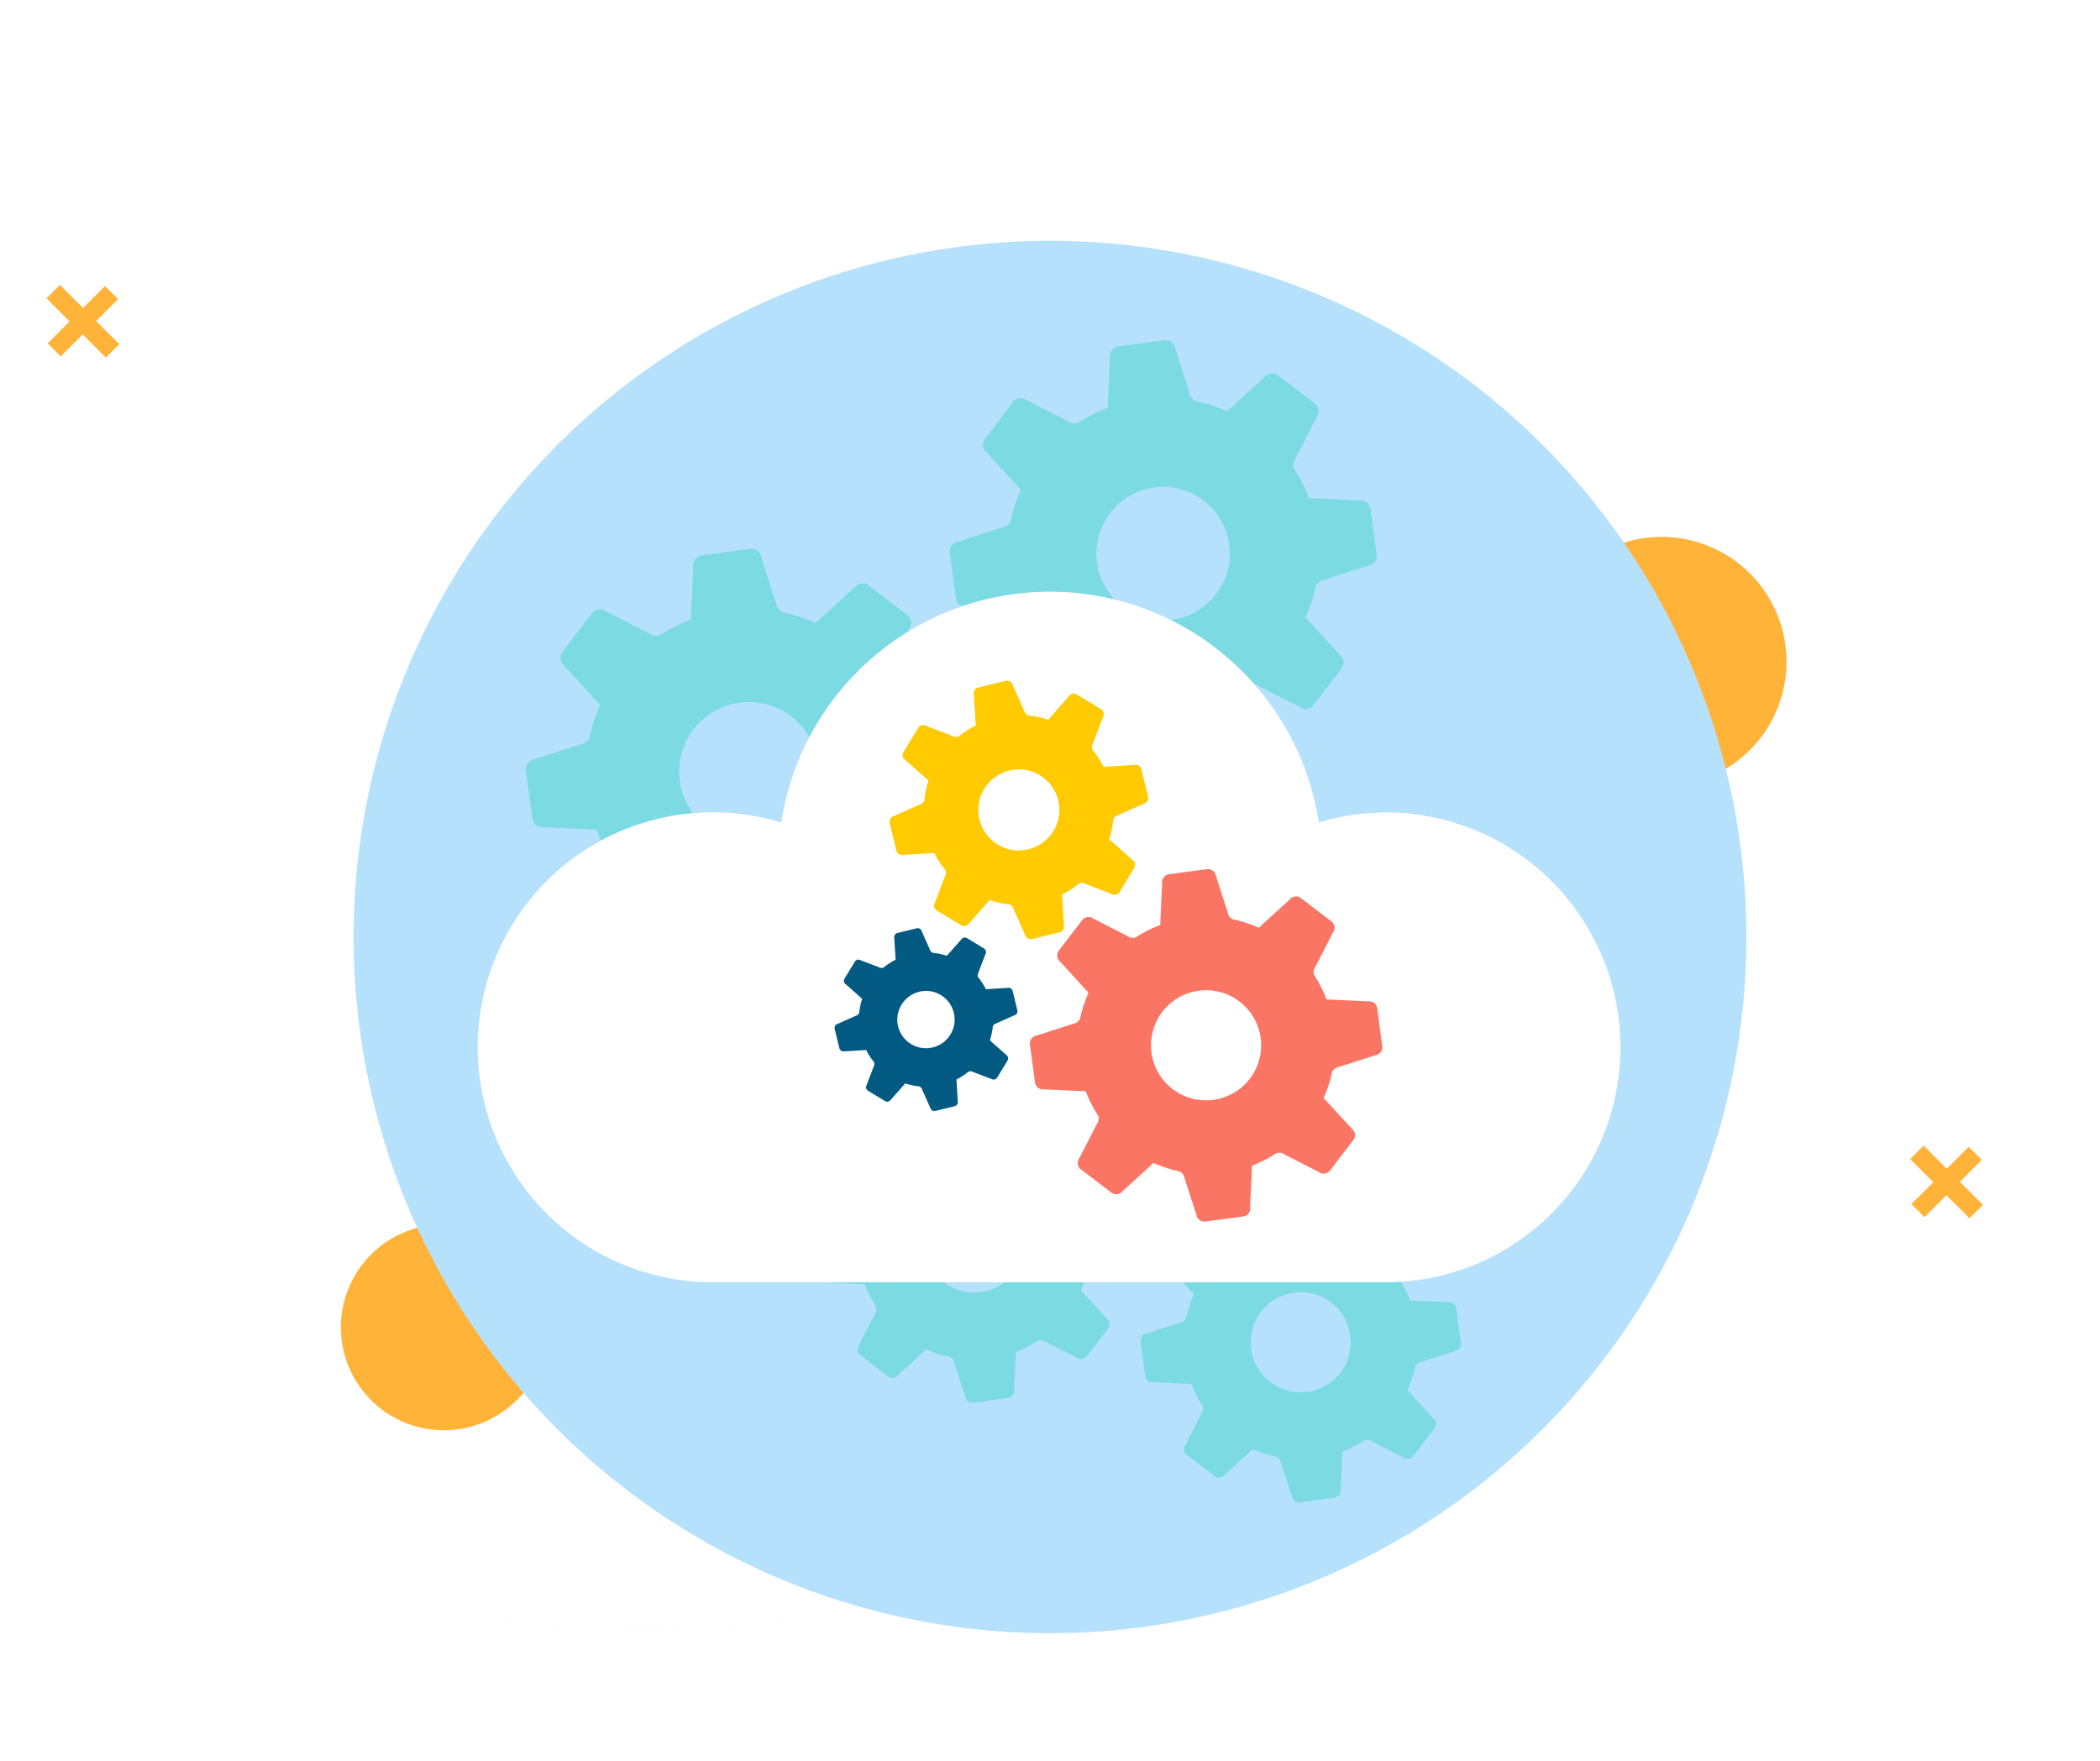 <svg xmlns="http://www.w3.org/2000/svg" xmlns:xlink="http://www.w3.org/1999/xlink" width="149" height="125" viewBox="0 0 149 125">
  <defs>
    <filter id="Trazado_501745" x="-3.119" y="14.215" width="153.022" height="120.256" filterUnits="userSpaceOnUse">
      <feOffset dy="3" input="SourceAlpha"/>
      <feGaussianBlur stdDeviation="3" result="blur"/>
      <feFlood flood-opacity="0.161"/>
      <feComposite operator="in" in2="blur"/>
      <feComposite in="SourceGraphic"/>
    </filter>
    <clipPath id="clip-path">
      <rect id="Rectángulo_287342" data-name="Rectángulo 287342" width="149" height="125" fill="#fff" stroke="#707070" stroke-width="1" opacity="0.13"/>
    </clipPath>
    <clipPath id="clip-path-2">
      <rect id="Rectángulo_287341" data-name="Rectángulo 287341" width="134.306" height="113.235" fill="#fff"/>
    </clipPath>
    <clipPath id="clip-path-3">
      <path id="Trazado_504168" data-name="Trazado 504168" d="M149.649,18.233c36.4-.146,7.584,36.156,23.232,58.267,11.705,16.54,33.866,32.3,23.056,46.378-11.861,15.441-38.26-6.816-76.872,6.768C86.788,141,53.837,96.893,67.825,62.99c7.437-18.024,57.545-44.66,81.824-44.757" transform="translate(-64.52 -18.232)" fill="#fff"/>
    </clipPath>
    <clipPath id="clip-path-4">
      <rect id="Rectángulo_275969" data-name="Rectángulo 275969" width="5.164" height="5.163" fill="#ffb338"/>
    </clipPath>
    <clipPath id="clip-path-5">
      <path id="Trazado_501742" data-name="Trazado 501742" d="M51.878,44.325,50.322,45.88l-.927-.927L50.95,43.4l-1.64-1.64.955-.955,1.64,1.64,1.556-1.555.927.927L52.832,43.37l1.641,1.641-.955.955Z" transform="translate(-49.31 -40.802)" fill="#ffb338"/>
    </clipPath>
    <clipPath id="clip-path-6">
      <rect id="Rectángulo_275974" data-name="Rectángulo 275974" width="140.483" height="113.025" fill="none"/>
    </clipPath>
    <linearGradient id="linear-gradient" x1="-0.084" y1="1.037" x2="-0.079" y2="1.037" gradientUnits="objectBoundingBox">
      <stop offset="0" stop-color="#0078b2"/>
      <stop offset="0.184" stop-color="#0078b2"/>
      <stop offset="1" stop-color="#86cff2"/>
    </linearGradient>
    <clipPath id="clip-path-7">
      <g transform="matrix(1, 0, 0, 1, 0, 0)" filter="url(#Trazado_501745)">
        <path id="Trazado_501745-2" data-name="Trazado 501745" d="M175.814,41.377c-15.687-4.766-28.58,4.039-40.057,13.037s-24.941-.439-32.531-9.013c-9.282-10.484-26.474-10.887-35.035.953-6.858,9.485-6.24,25.365,8.826,32.786,14.457,7.122,25.937,16.117,28.941,28.96s5.33,26.548,20.3,30.858c11.567,3.33,21-4.062,21.615-15.677.619-11.763,6.681-15.374,15.979-17.113s16.856-2.7,23.388-8.125,10.956-12.337,11.729-24.823-7.464-27.078-23.15-31.843" transform="translate(-63.99 -37.5)" fill="#ffb338"/>
      </g>
    </clipPath>
    <filter id="Trazado_501751" x="-27.258" y="-11.244" width="199.365" height="170.713" filterUnits="userSpaceOnUse">
      <feOffset dy="3" input="SourceAlpha"/>
      <feGaussianBlur stdDeviation="9" result="blur-2"/>
      <feFlood flood-opacity="0.161"/>
      <feComposite operator="in" in2="blur-2"/>
      <feComposite in="SourceGraphic"/>
    </filter>
    <clipPath id="clip-path-8">
      <rect id="Rectángulo_275974-2" data-name="Rectángulo 275974" width="147.176" height="118.41" fill="none"/>
    </clipPath>
    <filter id="Trazado_501750" x="100.036" y="29.1" width="35.719" height="35.721" filterUnits="userSpaceOnUse">
      <feOffset dy="3" input="SourceAlpha"/>
      <feGaussianBlur stdDeviation="3" result="blur-3"/>
      <feFlood flood-opacity="0.161"/>
      <feComposite operator="in" in2="blur-3"/>
      <feComposite in="SourceGraphic"/>
    </filter>
    <filter id="Trazado_501957" x="15.187" y="77.887" width="32.616" height="32.617" filterUnits="userSpaceOnUse">
      <feOffset dy="3" input="SourceAlpha"/>
      <feGaussianBlur stdDeviation="3" result="blur-4"/>
      <feFlood flood-opacity="0.161"/>
      <feComposite operator="in" in2="blur-4"/>
      <feComposite in="SourceGraphic"/>
    </filter>
    <clipPath id="clip-path-11">
      <rect id="Rectángulo_329178" data-name="Rectángulo 329178" width="98.822" height="98.822" fill="none"/>
    </clipPath>
    <clipPath id="clip-path-12">
      <rect id="Rectángulo_329177" data-name="Rectángulo 329177" width="98.822" height="98.822" transform="translate(0 0)" fill="none"/>
    </clipPath>
    <clipPath id="clip-path-13">
      <rect id="Rectángulo_329173" data-name="Rectángulo 329173" width="31.641" height="31.642" transform="translate(12.22 21.855)" fill="none"/>
    </clipPath>
    <clipPath id="clip-path-14">
      <rect id="Rectángulo_329174" data-name="Rectángulo 329174" width="22.736" height="22.736" transform="translate(55.832 66.803)" fill="none"/>
    </clipPath>
    <clipPath id="clip-path-15">
      <rect id="Rectángulo_329175" data-name="Rectángulo 329175" width="30.301" height="30.301" transform="translate(42.29 7.049)" fill="none"/>
    </clipPath>
    <clipPath id="clip-path-16">
      <rect id="Rectángulo_329176" data-name="Rectángulo 329176" width="22.736" height="22.736" transform="translate(32.663 59.726)" fill="none"/>
    </clipPath>
  </defs>
  <g id="Grupo_1034308" data-name="Grupo 1034308" transform="translate(-303.5 -21530.969)">
    <g id="Enmascarar_grupo_736363" data-name="Enmascarar grupo 736363" transform="translate(303.5 21530.969)" clip-path="url(#clip-path)">
      <g id="Grupo_741180" data-name="Grupo 741180" transform="translate(-27.841 0.033)">
        <g id="Grupo_741179" data-name="Grupo 741179" transform="translate(33.722 7.108)" opacity="0.41" clip-path="url(#clip-path-2)">
          <g id="Grupo_741178" data-name="Grupo 741178" transform="translate(0 0)">
            <g id="Grupo_741177" data-name="Grupo 741177" clip-path="url(#clip-path-3)">
              <path id="Trazado_504167" data-name="Trazado 504167" d="M216.78,92.84,53.76,177.719,6.468-.187l163.02-84.88Z" transform="translate(-45.852 14.985)" fill="#fff"/>
            </g>
          </g>
        </g>
        <g id="Grupo_733941" data-name="Grupo 733941" transform="translate(31.14 20.183)">
          <g id="Grupo_733900" data-name="Grupo 733900" transform="translate(0 0)">
            <g id="Grupo_733899" data-name="Grupo 733899" clip-path="url(#clip-path-4)">
              <g id="Grupo_733898" data-name="Grupo 733898" transform="translate(0)">
                <g id="Grupo_733897" data-name="Grupo 733897" clip-path="url(#clip-path-5)">
                  <rect id="Rectángulo_275968" data-name="Rectángulo 275968" width="5.163" height="5.163" transform="translate(0)" fill="#ffb338"/>
                </g>
              </g>
            </g>
          </g>
        </g>
        <g id="Grupo_733943" data-name="Grupo 733943" transform="translate(0 2.785)" opacity="0.75">
          <g id="Grupo_733918" data-name="Grupo 733918" transform="translate(0 0)">
            <g id="Grupo_733917" data-name="Grupo 733917" clip-path="url(#clip-path-6)">
              <path id="Trazado_501748" data-name="Trazado 501748" d="M96.161,19.792h0c-11.274,12.236-24.045,19.77-44.148,19.77q-2.942,0-6.1-.218-1.027-.071-2.037-.071c-14.345,0-25.8,10.644-25.8,25.629,0,8.639,3.807,18.721,13.063,29.037a80.511,80.511,0,0,0,60.111,26.693,66.481,66.481,0,0,0,26.163-4.971c29.646-12.926,40.5-37.305,40.5-59.159,0-12.753-3.7-24.647-9.51-32.9C140.664,12.61,130.924,8.254,121.547,8.254c-9.737,0-19.082,4.7-25.386,11.538h0c6.3-6.841,15.649-11.538,25.386-11.538,9.377,0,19.117,4.356,26.856,15.345,5.814,8.256,9.51,20.149,9.51,32.9,0,21.854-10.852,46.233-40.5,59.159a66.481,66.481,0,0,1-26.163,4.971A80.511,80.511,0,0,1,31.14,93.939C21.884,83.623,18.077,73.541,18.077,64.9c0-14.985,11.455-25.629,25.8-25.629q1.009,0,2.037.071,3.161.22,6.1.218c20.1,0,32.874-7.534,44.148-19.77Z" transform="translate(-17.753 -7.93)" fill="url(#linear-gradient)"/>
            </g>
          </g>
        </g>
        <rect id="Rectángulo_275984" data-name="Rectángulo 275984" width="102.915" height="88.868" transform="translate(15.188 17.211)" fill="none"/>
        <g id="Grupo_733907" data-name="Grupo 733907" transform="translate(33.722 20.183)" opacity="0.51" clip-path="url(#clip-path-7)">
          <g transform="matrix(1, 0, 0, 1, -5.88, -20.22)" filter="url(#Trazado_501751)">
            <path id="Trazado_501751-2" data-name="Trazado 501751" d="M0,0H141.814V112.189H0Z" transform="translate(-0.26 17.34) rotate(-1.85)" fill="#ffb338"/>
          </g>
        </g>
        <rect id="Rectángulo_275972" data-name="Rectángulo 275972" width="135.022" height="102.255" transform="translate(33.722 20.183)" fill="none"/>
        <g id="Grupo_733919" data-name="Grupo 733919" transform="translate(2.232 0)" opacity="0.75">
          <g id="Grupo_733918-2" data-name="Grupo 733918" transform="translate(0)">
            <g id="Grupo_733917-2" data-name="Grupo 733917" clip-path="url(#clip-path-8)">
              <path id="Trazado_501748-2" data-name="Trazado 501748" d="M99.882,20.342h0C88.071,33.161,74.691,41.053,53.63,41.053q-3.082,0-6.391-.229-1.076-.074-2.134-.074c-15.028,0-27.029,11.151-27.029,26.85,0,9.051,3.989,19.613,13.685,30.421a84.347,84.347,0,0,0,62.975,27.964,69.648,69.648,0,0,0,27.41-5.208C153.206,107.236,164.575,81.7,164.575,58.8c0-13.361-3.872-25.821-9.963-34.47C146.5,12.817,136.3,8.254,126.477,8.254c-10.2,0-19.991,4.921-26.6,12.088h0c6.6-7.167,16.394-12.088,26.6-12.088,9.824,0,20.028,4.563,28.135,16.076,6.091,8.649,9.963,21.109,9.963,34.47,0,22.9-11.369,48.435-42.428,61.977a69.648,69.648,0,0,1-27.41,5.208A84.347,84.347,0,0,1,31.762,98.021c-9.7-10.808-13.685-21.37-13.685-30.421,0-15.7,12-26.85,27.029-26.85q1.057,0,2.134.074,3.311.23,6.391.229c21.061,0,34.441-7.893,46.251-20.712Z" transform="translate(-17.738 -7.915)" fill="url(#linear-gradient)"/>
            </g>
          </g>
        </g>
        <rect id="Rectángulo_275973" data-name="Rectángulo 275973" width="107.818" height="93.101" transform="translate(18.142 15.113)" fill="none"/>
        <g id="Grupo_733982" data-name="Grupo 733982" transform="translate(163.374 81.27)">
          <g id="Grupo_733900-2" data-name="Grupo 733900" transform="translate(0 0)">
            <g id="Grupo_733899-2" data-name="Grupo 733899" clip-path="url(#clip-path-4)">
              <g id="Grupo_733898-2" data-name="Grupo 733898" transform="translate(0)">
                <g id="Grupo_733897-2" data-name="Grupo 733897" clip-path="url(#clip-path-5)">
                  <rect id="Rectángulo_275968-2" data-name="Rectángulo 275968" width="5.163" height="5.163" transform="translate(0)" fill="#ffb338"/>
                </g>
              </g>
            </g>
          </g>
        </g>
        <g transform="matrix(1, 0, 0, 1, 27.84, -0.03)" filter="url(#Trazado_501750)">
          <path id="Trazado_501750-2" data-name="Trazado 501750" d="M236.768,93.091a8.86,8.86,0,1,1-8.86-8.86,8.86,8.86,0,0,1,8.86,8.86" transform="translate(-110.01 -49.13)" fill="#ffb338"/>
        </g>
        <g transform="matrix(1, 0, 0, 1, 27.84, -0.03)" filter="url(#Trazado_501957)">
          <path id="Trazado_501957-2" data-name="Trazado 501957" d="M233.665,91.539a7.308,7.308,0,1,1-7.308-7.308,7.308,7.308,0,0,1,7.308,7.308" transform="translate(-194.86 -0.34)" fill="#ffb338"/>
        </g>
      </g>
    </g>
    <g id="Grupo_879895" data-name="Grupo 879895" transform="translate(328.589 21548.059)">
      <g id="Grupo_879894" data-name="Grupo 879894" clip-path="url(#clip-path-11)">
        <g id="Grupo_879893" data-name="Grupo 879893">
          <g id="Grupo_879892" data-name="Grupo 879892" clip-path="url(#clip-path-12)">
            <path id="Trazado_631872" data-name="Trazado 631872" d="M98.822,49.411A49.411,49.411,0,1,0,49.411,98.822,49.411,49.411,0,0,0,98.822,49.411" fill="#b6e1fd"/>
            <g id="Grupo_879882" data-name="Grupo 879882" opacity="0.6" style="mix-blend-mode: multiply;isolation: isolate">
              <g id="Grupo_879881" data-name="Grupo 879881">
                <g id="Grupo_879880" data-name="Grupo 879880" clip-path="url(#clip-path-13)">
                  <path id="Trazado_631873" data-name="Trazado 631873" d="M31.986,52.227l.159-3.408a.866.866,0,0,1,.028-.345,11.472,11.472,0,0,0,2.186-1.115.863.863,0,0,1,.764.137l3.038,1.553a.719.719,0,0,0,1.007-.135l2.086-2.732a.718.718,0,0,0-.135-1.007l-2.3-2.522a.853.853,0,0,1-.224-.264,11.538,11.538,0,0,0,.758-2.334.865.865,0,0,1,.636-.444l3.246-1.049a.718.718,0,0,0,.617-.808L43.4,34.347a.72.72,0,0,0-.808-.617l-3.407-.158a.866.866,0,0,1-.345-.028,11.511,11.511,0,0,0-1.115-2.187.861.861,0,0,1,.136-.763l1.554-3.038a.72.72,0,0,0-.135-1.007l-2.733-2.087a.718.718,0,0,0-1.006.135l-2.522,2.3a.845.845,0,0,1-.265.224,11.529,11.529,0,0,0-2.333-.758.862.862,0,0,1-.444-.636l-1.049-3.247a.719.719,0,0,0-.808-.616l-3.407.456a.718.718,0,0,0-.617.808l-.158,3.407a.866.866,0,0,1-.028.345,11.481,11.481,0,0,0-2.187,1.115.863.863,0,0,1-.764-.136L17.921,26.3a.719.719,0,0,0-1.007.135L14.827,29.17a.718.718,0,0,0,.135,1.007l2.3,2.522a.849.849,0,0,1,.225.265,11.529,11.529,0,0,0-.758,2.333.864.864,0,0,1-.637.444L12.843,36.79a.718.718,0,0,0-.616.808l.456,3.407a.719.719,0,0,0,.807.617l3.408.158a.86.86,0,0,1,.344.028,11.515,11.515,0,0,0,1.116,2.187.864.864,0,0,1-.137.764L16.668,47.8A.719.719,0,0,0,16.8,48.8l2.732,2.087a.719.719,0,0,0,1.007-.135l2.521-2.3a.857.857,0,0,1,.265-.224,11.539,11.539,0,0,0,2.334.758.861.861,0,0,1,.443.637l1.05,3.246a.718.718,0,0,0,.807.616l3.408-.456a.718.718,0,0,0,.616-.807m-8.842-13.9A4.941,4.941,0,1,1,28.7,42.573a4.941,4.941,0,0,1-5.553-4.241" fill="#55d6d2"/>
                </g>
              </g>
            </g>
            <g id="Grupo_879885" data-name="Grupo 879885" opacity="0.6" style="mix-blend-mode: multiply;isolation: isolate">
              <g id="Grupo_879884" data-name="Grupo 879884">
                <g id="Grupo_879883" data-name="Grupo 879883" clip-path="url(#clip-path-14)">
                  <path id="Trazado_631874" data-name="Trazado 631874" d="M70.036,88.626l.113-2.448a.605.605,0,0,1,.021-.248,8.3,8.3,0,0,0,1.571-.8.622.622,0,0,1,.549.1l2.182,1.116a.517.517,0,0,0,.724-.1l1.5-1.964a.515.515,0,0,0-.1-.723l-1.651-1.812a.621.621,0,0,1-.161-.19,8.263,8.263,0,0,0,.545-1.677.622.622,0,0,1,.457-.319l2.333-.754a.516.516,0,0,0,.443-.58l-.328-2.448a.516.516,0,0,0-.58-.443l-2.449-.114a.62.62,0,0,1-.247-.02,8.268,8.268,0,0,0-.8-1.571.621.621,0,0,1,.1-.549L75.372,70.9a.517.517,0,0,0-.1-.724l-1.964-1.5a.515.515,0,0,0-.723.1l-1.812,1.651a.621.621,0,0,1-.19.161,8.325,8.325,0,0,0-1.677-.545.617.617,0,0,1-.319-.457l-.754-2.333a.517.517,0,0,0-.58-.443l-2.449.328a.518.518,0,0,0-.443.581l-.113,2.448a.607.607,0,0,1-.021.248,8.236,8.236,0,0,0-1.571.8.622.622,0,0,1-.549-.1L59.929,70a.516.516,0,0,0-.724.1l-1.5,1.963a.516.516,0,0,0,.1.724l1.651,1.811a.624.624,0,0,1,.161.191,8.3,8.3,0,0,0-.545,1.676.619.619,0,0,1-.457.319l-2.333.754a.517.517,0,0,0-.443.58l.328,2.449a.517.517,0,0,0,.58.443l2.449.114a.618.618,0,0,1,.247.02,8.268,8.268,0,0,0,.8,1.571.621.621,0,0,1-.1.549l-1.116,2.183a.515.515,0,0,0,.1.723l1.963,1.5a.515.515,0,0,0,.723-.1l1.812-1.65a.622.622,0,0,1,.19-.162,8.262,8.262,0,0,0,1.677.545.621.621,0,0,1,.319.457l.754,2.333a.516.516,0,0,0,.58.443l2.449-.328a.517.517,0,0,0,.443-.58m-6.354-9.984a3.55,3.55,0,1,1,3.99,3.047,3.55,3.55,0,0,1-3.99-3.047" fill="#55d6d2"/>
                </g>
              </g>
            </g>
            <g id="Grupo_879888" data-name="Grupo 879888" opacity="0.6" style="mix-blend-mode: multiply;isolation: isolate">
              <g id="Grupo_879887" data-name="Grupo 879887">
                <g id="Grupo_879886" data-name="Grupo 879886" clip-path="url(#clip-path-15)">
                  <path id="Trazado_631875" data-name="Trazado 631875" d="M61.219,36.134l.152-3.263a.828.828,0,0,1,.026-.33,11,11,0,0,0,2.094-1.068.829.829,0,0,1,.732.13l2.909,1.488a.688.688,0,0,0,.964-.129l2-2.617a.687.687,0,0,0-.129-.964l-2.2-2.415a.822.822,0,0,1-.215-.253,11.062,11.062,0,0,0,.726-2.235.826.826,0,0,1,.61-.425l3.108-1a.688.688,0,0,0,.591-.773l-.437-3.263a.689.689,0,0,0-.773-.591l-3.263-.151a.833.833,0,0,1-.331-.027,10.917,10.917,0,0,0-1.068-2.094.829.829,0,0,1,.131-.732l1.487-2.909a.687.687,0,0,0-.129-.964l-2.616-2a.688.688,0,0,0-.965.129l-2.414,2.2a.826.826,0,0,1-.254.215,11.041,11.041,0,0,0-2.235-.726.825.825,0,0,1-.424-.61l-1-3.108a.689.689,0,0,0-.774-.591l-3.263.437a.688.688,0,0,0-.59.774l-.152,3.263a.812.812,0,0,1-.027.33,10.967,10.967,0,0,0-2.093,1.068.826.826,0,0,1-.732-.131l-2.909-1.487a.687.687,0,0,0-.964.129l-2,2.616a.689.689,0,0,0,.13.965l2.2,2.414a.826.826,0,0,1,.215.254,10.979,10.979,0,0,0-.726,2.235.829.829,0,0,1-.61.424l-3.109,1a.688.688,0,0,0-.59.774l.437,3.263a.688.688,0,0,0,.773.59l3.263.152a.81.81,0,0,1,.33.027,11.009,11.009,0,0,0,1.069,2.094.827.827,0,0,1-.131.731l-1.488,2.909a.688.688,0,0,0,.13.964l2.616,2a.688.688,0,0,0,.964-.129l2.415-2.2a.828.828,0,0,1,.254-.215,10.99,10.99,0,0,0,2.234.726.83.83,0,0,1,.425.61l1,3.109a.688.688,0,0,0,.773.59l3.263-.437a.688.688,0,0,0,.591-.773M52.751,22.828a4.731,4.731,0,1,1,5.318,4.061,4.731,4.731,0,0,1-5.318-4.061" fill="#55d6d2"/>
                </g>
              </g>
            </g>
            <g id="Grupo_879891" data-name="Grupo 879891" opacity="0.6" style="mix-blend-mode: multiply;isolation: isolate">
              <g id="Grupo_879890" data-name="Grupo 879890">
                <g id="Grupo_879889" data-name="Grupo 879889" clip-path="url(#clip-path-16)">
                  <path id="Trazado_631876" data-name="Trazado 631876" d="M46.866,81.549,46.98,79.1a.605.605,0,0,1,.02-.248,8.268,8.268,0,0,0,1.571-.8.622.622,0,0,1,.549.1L51.3,79.266a.517.517,0,0,0,.724-.1l1.5-1.964a.515.515,0,0,0-.1-.723l-1.65-1.812a.611.611,0,0,1-.162-.19,8.263,8.263,0,0,0,.545-1.677.622.622,0,0,1,.457-.319l2.333-.754a.516.516,0,0,0,.443-.58L55.066,68.7a.516.516,0,0,0-.58-.443l-2.449-.114a.619.619,0,0,1-.247-.02,8.277,8.277,0,0,0-.8-1.572.625.625,0,0,1,.1-.549L52.2,63.822a.517.517,0,0,0-.1-.724l-1.964-1.5a.515.515,0,0,0-.723.1l-1.812,1.651a.621.621,0,0,1-.19.161,8.325,8.325,0,0,0-1.677-.545.617.617,0,0,1-.319-.457l-.754-2.333a.517.517,0,0,0-.58-.443l-2.448.328a.516.516,0,0,0-.443.581l-.114,2.448a.624.624,0,0,1-.02.248,8.215,8.215,0,0,0-1.572.8.619.619,0,0,1-.548-.1l-2.183-1.116a.516.516,0,0,0-.724.1l-1.5,1.963a.515.515,0,0,0,.1.723l1.651,1.812a.624.624,0,0,1,.161.191,8.3,8.3,0,0,0-.545,1.676.617.617,0,0,1-.457.319l-2.333.754a.517.517,0,0,0-.443.58l.328,2.449a.517.517,0,0,0,.58.443l2.449.114a.607.607,0,0,1,.248.02,8.207,8.207,0,0,0,.8,1.571.621.621,0,0,1-.1.549l-1.116,2.182a.516.516,0,0,0,.1.724l1.963,1.5a.515.515,0,0,0,.723-.1l1.812-1.65a.614.614,0,0,1,.191-.162,8.234,8.234,0,0,0,1.676.545.619.619,0,0,1,.319.457l.754,2.333a.516.516,0,0,0,.58.443l2.449-.328a.517.517,0,0,0,.443-.58m-6.354-9.984a3.55,3.55,0,1,1,3.99,3.047,3.55,3.55,0,0,1-3.99-3.047" fill="#55d6d2"/>
                </g>
              </g>
            </g>
            <path id="Trazado_631877" data-name="Trazado 631877" d="M73.337,40.565a16.688,16.688,0,0,0-4.859.721,19.287,19.287,0,0,0-38.134,0,16.677,16.677,0,1,0-4.859,32.63H73.337a16.676,16.676,0,0,0,0-33.351" fill="#fff"/>
            <path id="Trazado_631878" data-name="Trazado 631878" d="M63.606,68.6l.125-2.694a.675.675,0,0,1,.022-.273,9.076,9.076,0,0,0,1.729-.882.686.686,0,0,1,.6.108l2.4,1.228a.568.568,0,0,0,.8-.106l1.65-2.161a.569.569,0,0,0-.107-.8L69.01,61.032a.682.682,0,0,1-.177-.21,9.046,9.046,0,0,0,.6-1.845.685.685,0,0,1,.5-.35L72.5,57.8a.569.569,0,0,0,.488-.639l-.361-2.694a.568.568,0,0,0-.639-.487L69.3,53.851a.67.67,0,0,1-.272-.022,9.106,9.106,0,0,0-.882-1.729.682.682,0,0,1,.108-.6l1.228-2.4a.569.569,0,0,0-.107-.8l-2.16-1.649a.567.567,0,0,0-.8.106l-1.994,1.817a.678.678,0,0,1-.209.177,9.148,9.148,0,0,0-1.845-.6.683.683,0,0,1-.351-.5l-.83-2.567a.569.569,0,0,0-.638-.488l-2.694.361a.569.569,0,0,0-.488.639l-.125,2.694a.686.686,0,0,1-.022.272,9.076,9.076,0,0,0-1.729.882.682.682,0,0,1-.6-.108l-2.4-1.228a.568.568,0,0,0-.8.107l-1.65,2.16a.568.568,0,0,0,.107.8l1.816,1.994a.669.669,0,0,1,.178.209,9.151,9.151,0,0,0-.6,1.845.681.681,0,0,1-.5.351l-2.567.83a.567.567,0,0,0-.487.638l.361,2.694a.567.567,0,0,0,.638.488l2.694.125a.693.693,0,0,1,.273.022,9.076,9.076,0,0,0,.882,1.729.685.685,0,0,1-.108.6l-1.228,2.4a.567.567,0,0,0,.106.8l2.161,1.65a.568.568,0,0,0,.8-.107l1.993-1.816a.672.672,0,0,1,.21-.178,9.11,9.11,0,0,0,1.845.6.678.678,0,0,1,.35.5l.83,2.567a.568.568,0,0,0,.639.487l2.694-.361a.568.568,0,0,0,.488-.638M56.614,57.615A3.907,3.907,0,1,1,61,60.968a3.908,3.908,0,0,1-4.39-3.353" fill="#fa7564"/>
            <path id="Trazado_631879" data-name="Trazado 631879" d="M39.026,43.58l1.983-.12a.51.51,0,0,1,.2,0,6.661,6.661,0,0,0,.781,1.2.5.5,0,0,1-.032.451l-.71,1.855a.419.419,0,0,0,.14.575L43.1,48.571a.419.419,0,0,0,.575-.14l1.317-1.487a.5.5,0,0,1,.14-.147,6.7,6.7,0,0,0,1.4.295.5.5,0,0,1,.3.341l.809,1.814a.418.418,0,0,0,.506.307l1.945-.476a.418.418,0,0,0,.307-.5l-.12-1.983a.51.51,0,0,1-.005-.2,6.661,6.661,0,0,0,1.2-.781.5.5,0,0,1,.451.031l1.855.711a.419.419,0,0,0,.575-.14L55.386,44.5a.419.419,0,0,0-.14-.575L53.759,42.6a.5.5,0,0,1-.147-.14,6.647,6.647,0,0,0,.294-1.4.5.5,0,0,1,.342-.3l1.814-.81a.417.417,0,0,0,.307-.5h0l-.476-1.944a.417.417,0,0,0-.505-.307l-1.983.12a.51.51,0,0,1-.2,0,6.661,6.661,0,0,0-.781-1.2.5.5,0,0,1,.031-.451l.711-1.855a.419.419,0,0,0-.14-.575l-1.712-1.039a.418.418,0,0,0-.575.141L49.42,33.84a.488.488,0,0,1-.14.146,6.775,6.775,0,0,0-1.4-.294.5.5,0,0,1-.3-.341l-.81-1.815a.418.418,0,0,0-.506-.306l-1.944.475a.418.418,0,0,0-.307.506l.12,1.983a.51.51,0,0,1,.005.2,6.661,6.661,0,0,0-1.2.781.5.5,0,0,1-.451-.032l-1.855-.71a.419.419,0,0,0-.575.14l-1.039,1.712a.418.418,0,0,0,.141.575l1.487,1.317a.51.51,0,0,1,.146.139,6.785,6.785,0,0,0-.294,1.4.5.5,0,0,1-.341.3l-1.815.81a.418.418,0,0,0-.307.5l.476,1.945a.419.419,0,0,0,.506.307m7.5-5.983a2.877,2.877,0,1,1-2.111,3.479A2.877,2.877,0,0,1,46.523,37.6" fill="#ffca00"/>
            <path id="Trazado_631880" data-name="Trazado 631880" d="M34.828,57.525l1.4-.084a.345.345,0,0,1,.143,0,4.681,4.681,0,0,0,.552.846.357.357,0,0,1-.022.319l-.5,1.311a.3.3,0,0,0,.1.407l1.21.734a.3.3,0,0,0,.406-.1l.931-1.052a.348.348,0,0,1,.1-.1,4.757,4.757,0,0,0,.988.208.358.358,0,0,1,.21.241l.572,1.283a.3.3,0,0,0,.357.217l1.375-.337a.3.3,0,0,0,.217-.357l-.085-1.4a.358.358,0,0,1,0-.142,4.776,4.776,0,0,0,.846-.553.357.357,0,0,1,.319.022l1.311.5a.3.3,0,0,0,.406-.1l.735-1.21a.3.3,0,0,0-.1-.407l-1.051-.931a.348.348,0,0,1-.1-.1,4.741,4.741,0,0,0,.207-.988.36.36,0,0,1,.242-.21l1.282-.572a.3.3,0,0,0,.217-.357l-.336-1.375a.3.3,0,0,0-.358-.217l-1.4.085a.363.363,0,0,1-.143,0,4.771,4.771,0,0,0-.552-.846.355.355,0,0,1,.022-.318l.5-1.312a.3.3,0,0,0-.1-.406l-1.21-.735a.3.3,0,0,0-.406.1l-.931,1.051a.364.364,0,0,1-.1.1,4.706,4.706,0,0,0-.988-.208.353.353,0,0,1-.21-.242l-.572-1.282a.3.3,0,0,0-.357-.217l-1.375.336a.3.3,0,0,0-.217.358l.084,1.4a.346.346,0,0,1,0,.143,4.771,4.771,0,0,0-.846.552.357.357,0,0,1-.319-.022l-1.311-.5a.3.3,0,0,0-.407.1l-.734,1.21a.3.3,0,0,0,.1.406l1.051.931a.348.348,0,0,1,.1.1,4.766,4.766,0,0,0-.208.989.355.355,0,0,1-.241.209l-1.283.572a.3.3,0,0,0-.216.358l.336,1.374a.3.3,0,0,0,.357.217m5.3-4.229a2.034,2.034,0,1,1-1.492,2.459A2.034,2.034,0,0,1,40.128,53.3" fill="#025a82"/>
          </g>
        </g>
      </g>
    </g>
  </g>
</svg>
